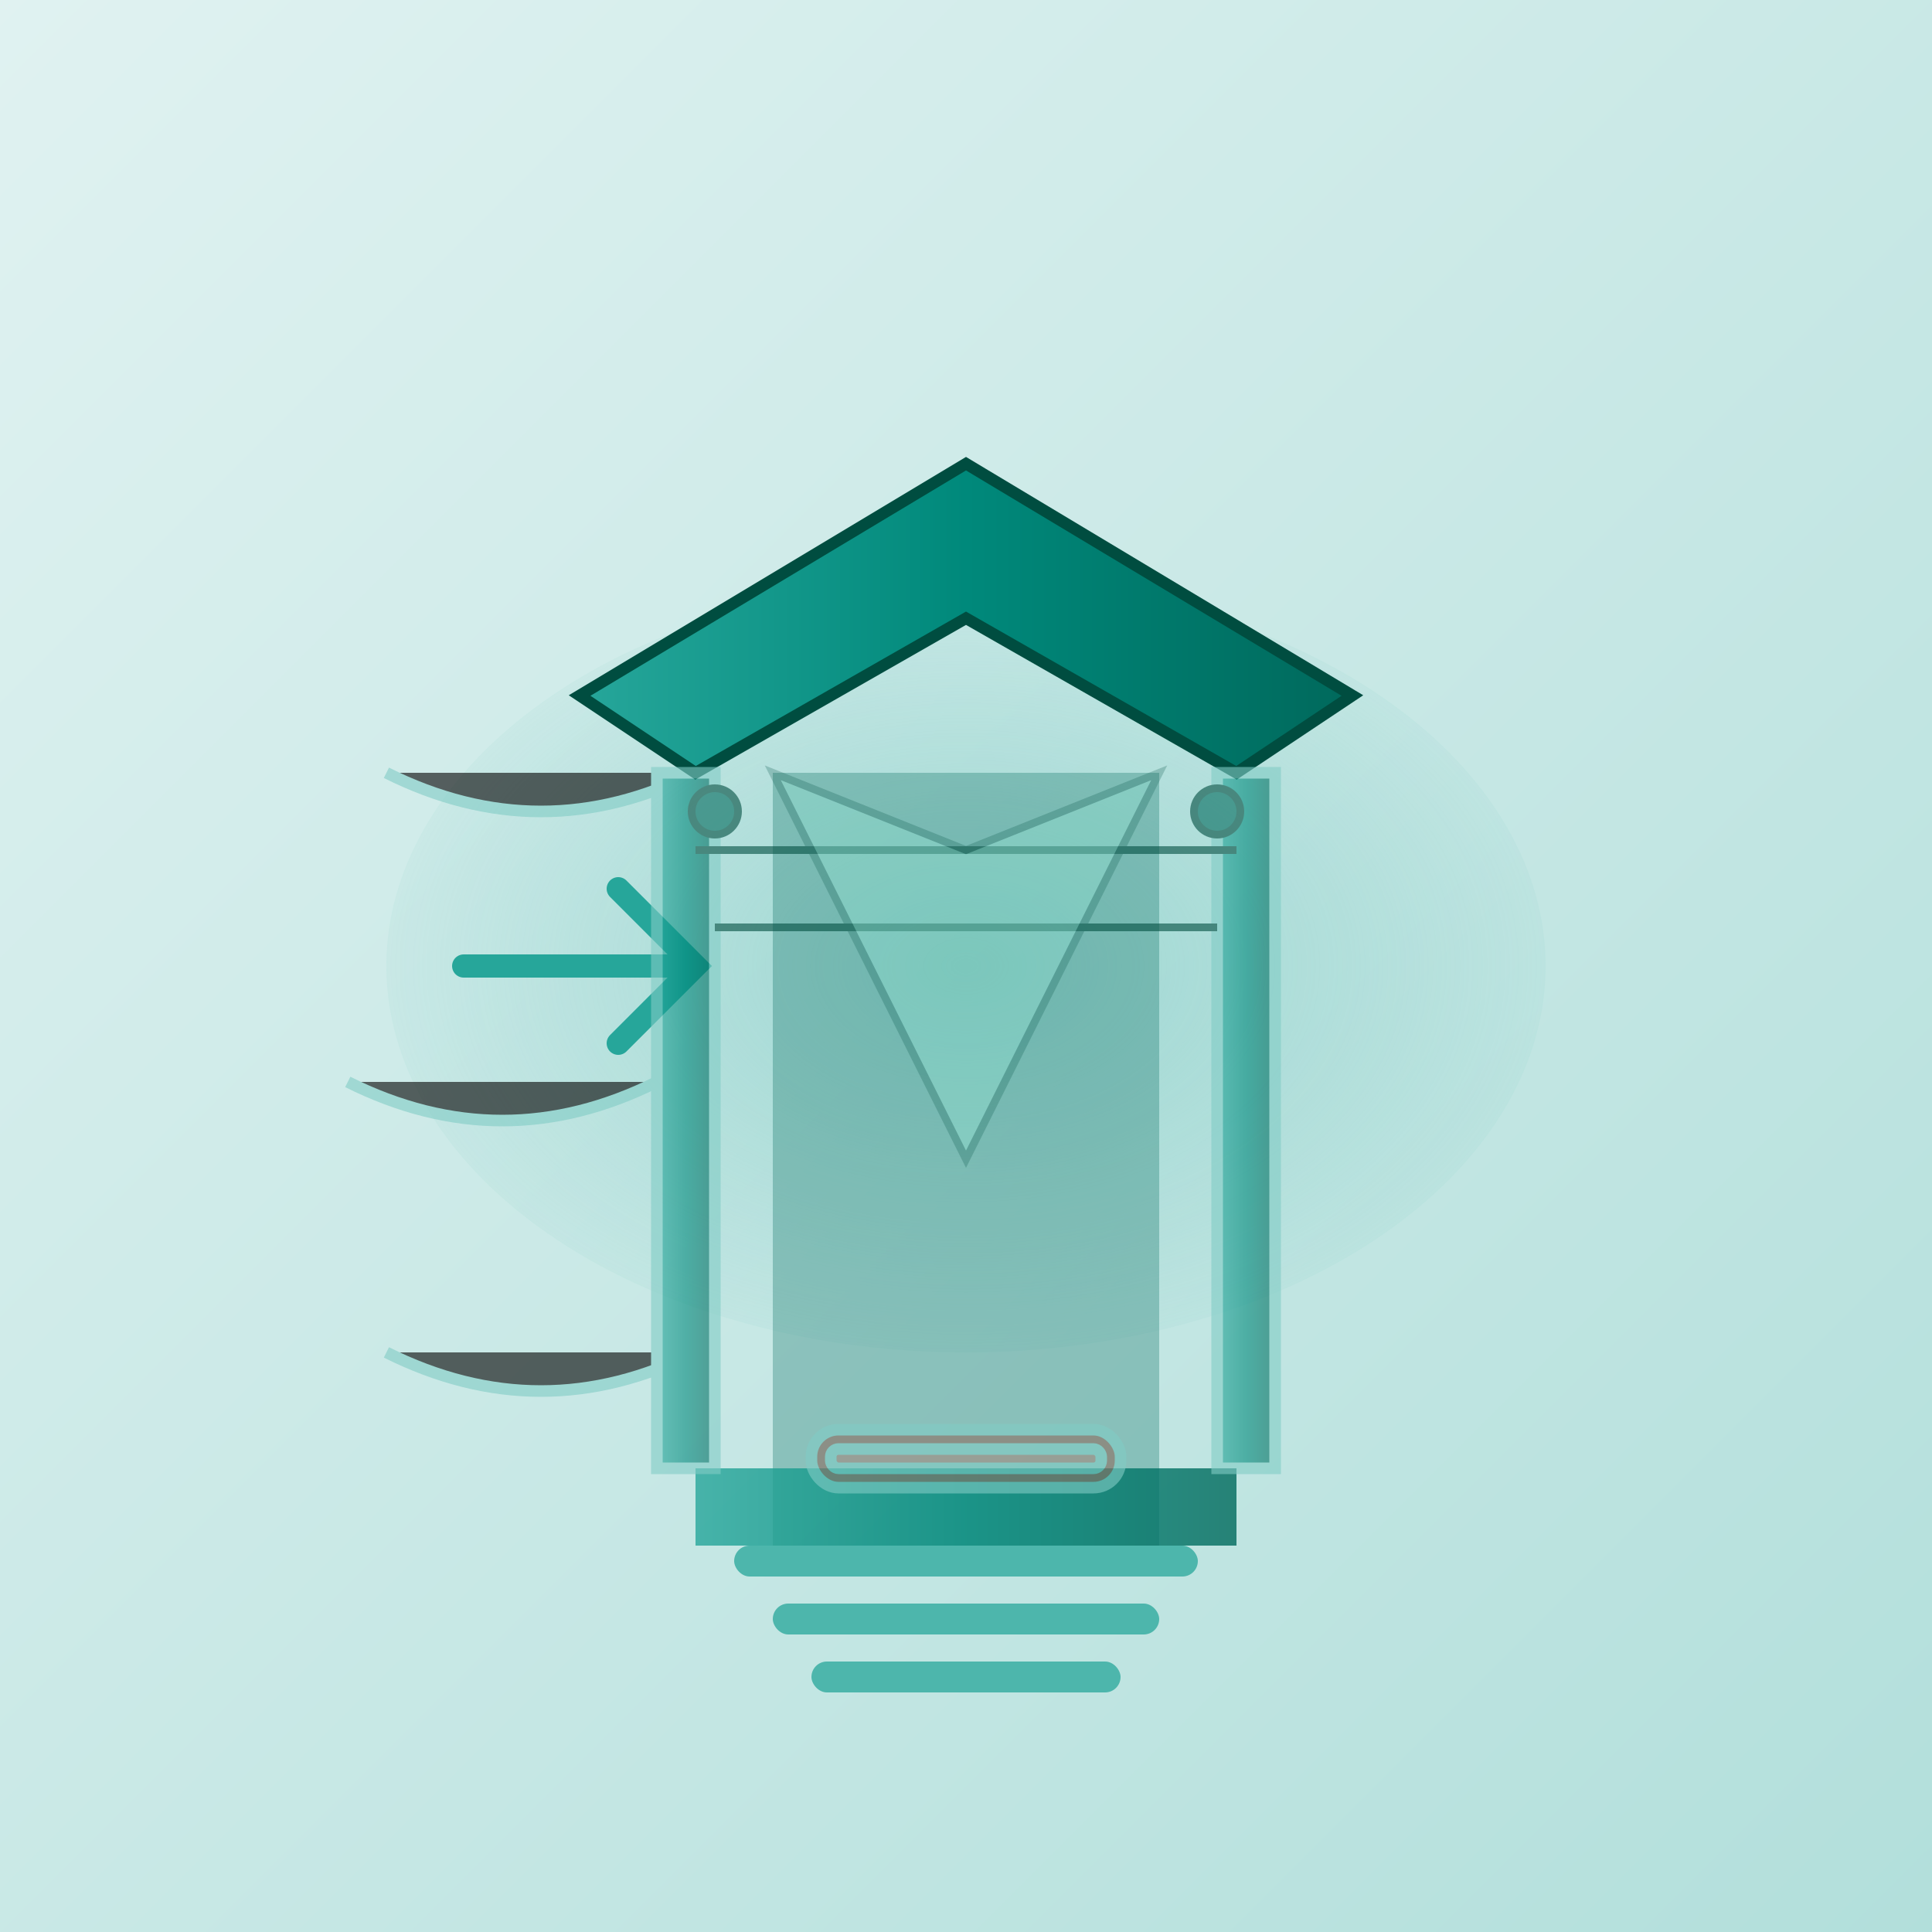 <svg xmlns="http://www.w3.org/2000/svg" width="500" height="500" viewBox="0 0 500 500">
  <rect x="0" y="0" width="500" height="500" fill="#333333" stroke="none"/>
  <defs>
    <linearGradient id="bgGrad11" x1="0%" y1="0%" x2="100%" y2="100%">
      <stop offset="0%" style="stop-color:#e0f2f1;stop-opacity:1" />
      <stop offset="100%" style="stop-color:#b2dfdb;stop-opacity:1" />
    </linearGradient>
    <linearGradient id="doorGrad11" x1="0%" y1="0%" x2="100%" y2="0%">
      <stop offset="0%" style="stop-color:#26a69a;stop-opacity:1" />
      <stop offset="50%" style="stop-color:#00897b;stop-opacity:1" />
      <stop offset="100%" style="stop-color:#00695c;stop-opacity:1" />
    </linearGradient>
    <linearGradient id="pathGrad11" x1="0%" y1="0%" x2="100%" y2="0%">
      <stop offset="0%" style="stop-color:#4db6ac;stop-opacity:0.8" />
      <stop offset="100%" style="stop-color:#26a69a;stop-opacity:0.4" />
    </linearGradient>
    <radialGradient id="glowGrad11" cx="50%" cy="50%" r="60%">
      <stop offset="0%" style="stop-color:#80cbc4;stop-opacity:0.6" />
      <stop offset="100%" style="stop-color:#80cbc4;stop-opacity:0" />
    </radialGradient>
  </defs>
  
  <!-- Background -->
  <rect width="500" height="500" fill="url(#bgGrad11)"/>
  
  <!-- Entrance glow effect -->
  <ellipse cx="250" cy="250" rx="150" ry="100" fill="url(#glowGrad11)"/>
  
  <!-- Doorway/entrance frame forming ⼊ shape -->
  <path d="M150 180 L250 120 L350 180 L320 200 L250 160 L180 200 Z" 
    fill="url(#doorGrad11)" stroke="#004d40" stroke-width="3"/>
  
  <!-- Door opening -->
  <rect x="200" y="200" width="100" height="200" fill="#00695c" opacity="0.3"/>
  
  <!-- Floor/ground -->
  <rect x="180" y="380" width="140" height="20" fill="url(#doorGrad11)" opacity="0.8"/>
  
  <!-- Entry path/steps -->
  <rect x="190" y="400" width="120" height="8" rx="4" fill="#4db6ac"/>
  <rect x="200" y="415" width="100" height="8" rx="4" fill="#4db6ac"/>
  <rect x="210" y="430" width="80" height="8" rx="4" fill="#4db6ac"/>
  
  <!-- Arrow showing entry direction -->
  <path d="M120 250 L180 250 M160 230 L180 250 L160 270" 
    stroke="#26a69a" stroke-width="6" fill="none" stroke-linecap="round"/>
  
  <!-- Motion lines -->
  <g stroke="#80cbc4" stroke-width="3" opacity="0.6">
  <path d="M100 200 Q140 220 180 200"/>
  <path d="M90 280 Q130 300 170 280"/>
  <path d="M100 350 Q140 370 180 350"/>
  
  <!-- Welcome mat -->
  <rect x="210" y="370" width="80" height="15" rx="7" fill="#8d6e63"/>
  <rect x="215" y="375" width="70" height="5" rx="2" fill="#a1887f"/>
  
  <!-- Side pillars -->
  <rect x="170" y="200" width="15" height="180" fill="url(#doorGrad11)"/>
  <rect x="315" y="200" width="15" height="180" fill="url(#doorGrad11)"/>
  
  <!-- Architectural details -->
  <g stroke="#004d40" stroke-width="2" fill="none">
  <line x1="180" y1="220" x2="320" y2="220"/>
  <line x1="185" y1="240" x2="315" y2="240"/>
  
    <!-- Light streaming through entrance -->
    <g fill="#a7ffeb" opacity="0.4">
    <path d="M200 200 L250 300 L300 200 L250 220 Z"/>
    </g>
  
    <!-- Decorative entrance elements -->
    <circle cx="185" cy="210" r="6" fill="#00695c"/>
    <circle cx="315" cy="210" r="6" fill="#00695c"/>
  
    <!-- Kanji character ⼊ -->
    
    </g>
  </g>
</svg> 